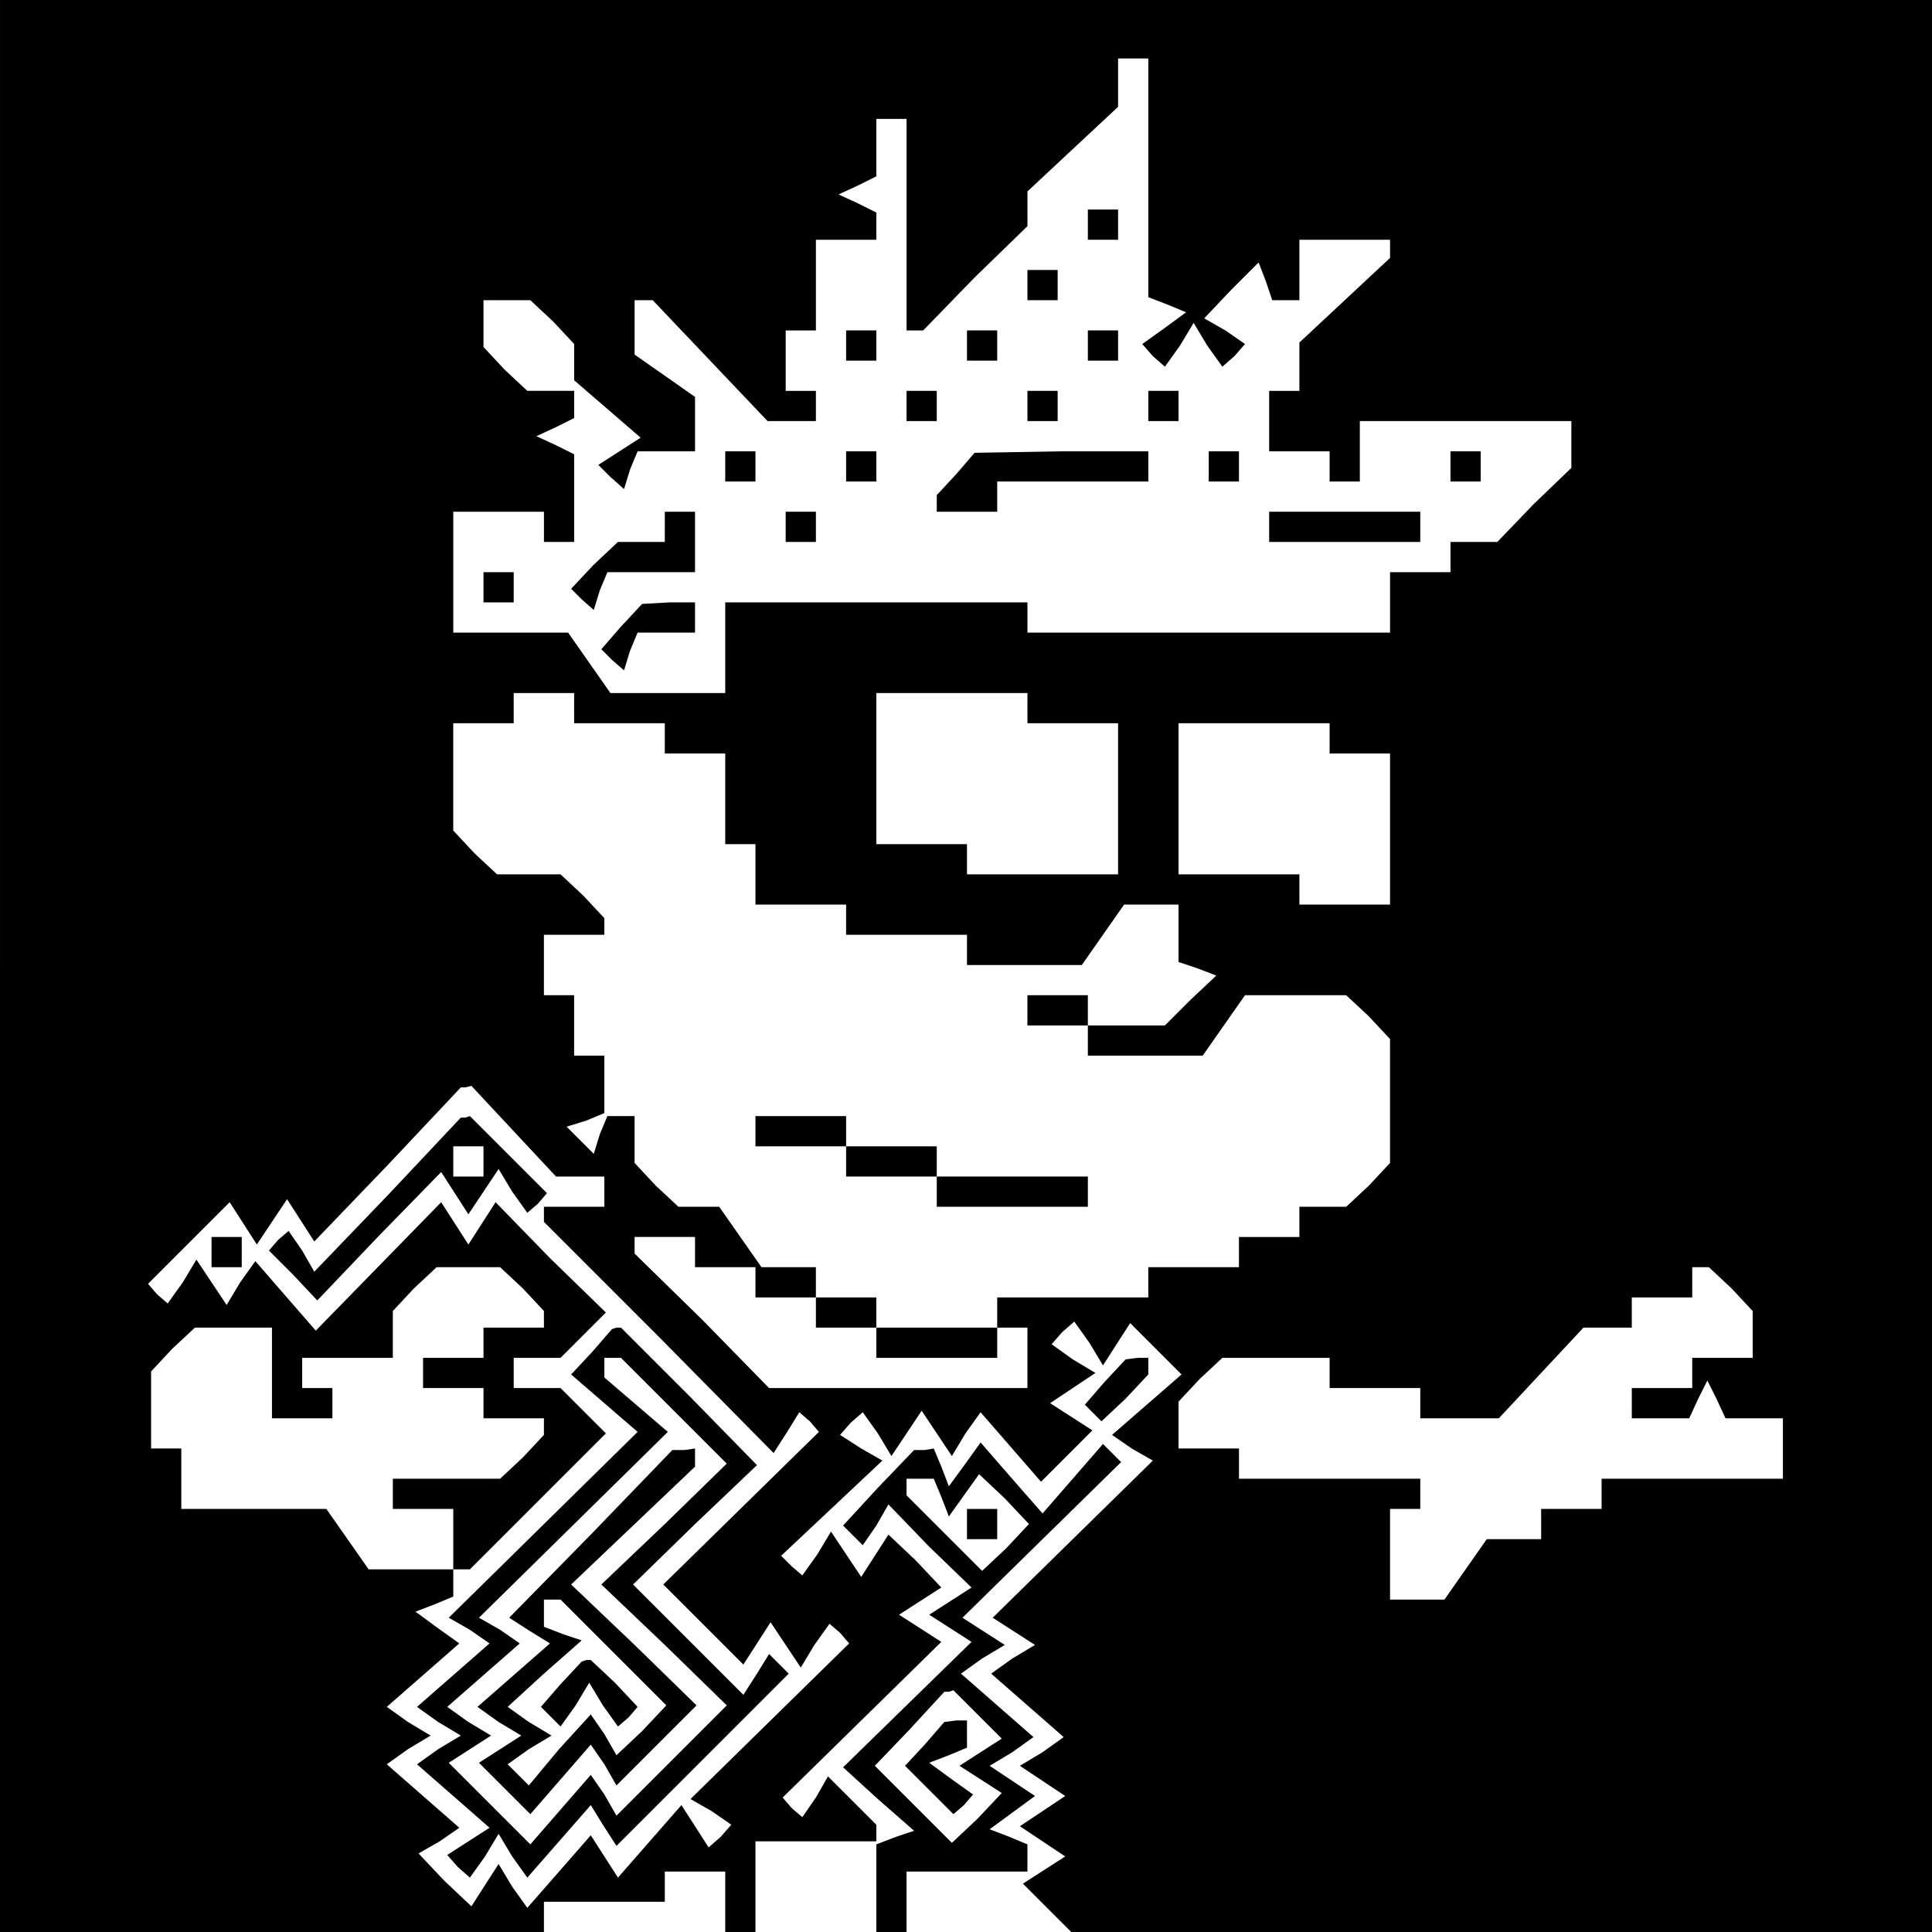 <?xml version="1.0" standalone="no"?>
<!DOCTYPE svg PUBLIC "-//W3C//DTD SVG 20010904//EN"
 "http://www.w3.org/TR/2001/REC-SVG-20010904/DTD/svg10.dtd">
<svg version="1.0" xmlns="http://www.w3.org/2000/svg"
 width="468pt" height="468pt" viewBox="0 0 468 468"
 preserveAspectRatio="xMidYMid meet">
<g transform="translate(0,468) scale(0.366,-0.366)"
fill="#000000" stroke="none">
<path d="M0 640 l0 -640 180 0 180 0 0 10 0 10 40 0 40 0 0 10 0 10 20 0 20 0
0 -20 0 -20 10 0 10 0 0 30 0 30 40 0 40 0 0 6 0 5 -16 16 -16 16 -8 -14 -9
-13 -7 6 -6 7 52 51 53 52 -14 9 -14 9 14 9 14 9 -17 18 -18 17 -9 -14 -9 -14
-10 15 -10 15 -9 -15 -10 -14 -7 6 -7 7 33 31 34 32 -14 8 -14 9 7 8 8 7 10
-14 9 -15 10 15 10 15 10 -15 10 -15 9 15 10 14 20 -23 20 -23 17 17 17 17
-14 9 -14 9 15 10 15 10 -15 9 -14 10 7 8 8 7 10 -14 9 -15 9 14 9 14 17 -17
17 -17 -23 -20 -23 -20 13 -9 14 -8 -53 -52 -53 -52 14 -9 14 -9 -15 -9 -14
-10 24 -21 24 -21 -14 -10 -15 -9 15 -10 15 -10 -15 -10 -15 -10 15 -10 15
-10 -14 -9 -14 -9 16 -16 16 -16 285 0 286 0 0 640 0 640 -640 0 -640 0 0
-640z m760 521 l0 -79 13 -5 12 -5 -15 -11 -14 -10 7 -8 8 -7 10 14 9 15 9
-15 10 -14 8 7 7 8 -13 9 -14 8 18 19 18 18 5 -13 4 -12 9 0 9 0 0 20 0 20 30
0 30 0 0 -6 0 -6 -30 -28 -30 -28 0 -16 0 -16 -10 0 -10 0 0 -20 0 -20 20 0
20 0 0 -10 0 -10 10 0 10 0 0 20 0 20 70 0 70 0 0 -15 0 -16 -25 -24 -24 -25
-16 0 -15 0 0 -10 0 -10 -20 0 -20 0 0 -20 0 -20 -120 0 -120 0 0 10 0 10
-100 0 -100 0 0 -30 0 -30 -38 0 -38 0 -14 20 -14 20 -38 0 -38 0 0 40 0 40
30 0 30 0 0 -10 0 -10 10 0 10 0 0 29 0 29 -12 6 -13 6 13 6 12 6 0 9 0 9 -16
0 -15 0 -15 14 -14 15 0 15 0 16 16 0 15 0 15 -14 14 -15 0 -12 0 -12 22 -19
22 -19 -14 -9 -14 -9 8 -8 9 -8 4 13 5 12 19 0 19 0 0 18 0 18 -20 14 -20 14
0 18 0 18 6 0 6 0 38 -40 38 -40 16 0 16 0 0 10 0 10 -10 0 -10 0 0 20 0 20
10 0 10 0 0 30 0 30 20 0 20 0 0 9 0 9 -12 6 -13 6 13 6 12 6 0 19 0 19 10 0
10 0 0 -70 0 -70 5 0 6 0 34 35 35 34 0 12 0 11 30 28 30 28 0 16 0 16 10 0
10 0 0 -79z m-380 -351 l0 -10 30 0 30 0 0 -10 0 -10 20 0 20 0 0 -30 0 -30
10 0 10 0 0 -20 0 -20 30 0 30 0 0 -10 0 -10 40 0 40 0 0 -10 0 -10 38 0 38 0
14 20 14 20 18 0 18 0 0 -19 0 -19 12 -4 13 -5 -17 -16 -17 -17 -25 0 -26 0 0
10 0 10 -20 0 -20 0 0 -10 0 -10 20 0 20 0 0 -10 0 -10 38 0 38 0 14 20 14 20
34 0 33 0 15 -14 14 -15 0 -41 0 -41 -14 -15 -15 -14 -15 0 -16 0 0 -10 0 -10
-20 0 -20 0 0 -10 0 -10 -30 0 -30 0 0 -10 0 -10 -50 0 -50 0 0 -10 0 -10 -40
0 -40 0 0 10 0 10 -20 0 -20 0 0 10 0 10 -18 0 -18 0 -14 20 -14 20 -14 0 -13
0 -15 14 -14 15 0 15 0 16 -9 0 -9 0 -5 -12 -4 -13 -9 9 -9 9 13 4 12 5 0 19
0 19 -10 0 -10 0 0 20 0 20 -10 0 -10 0 0 20 0 20 20 0 20 0 0 6 0 5 -14 15
-15 14 -21 0 -21 0 -15 14 -14 15 0 35 0 36 20 0 20 0 0 10 0 10 20 0 20 0 0
-10z m300 0 l0 -10 30 0 30 0 0 -50 0 -50 -50 0 -50 0 0 10 0 10 -30 0 -30 0
0 50 0 50 50 0 50 0 0 -10z m200 -20 l0 -10 20 0 20 0 0 -50 0 -50 -30 0 -30
0 0 10 0 10 -40 0 -40 0 0 50 0 50 50 0 50 0 0 -10z m-540 -260 l28 -30 16 0
16 0 0 -10 0 -10 -20 0 -20 0 0 -5 0 -5 76 -76 76 -77 9 14 8 13 7 -6 6 -7
-51 -50 -52 -51 26 -26 27 -27 9 14 9 14 10 -15 10 -15 9 15 10 14 7 -6 6 -7
-52 -51 -53 -52 14 -8 13 -9 -7 -8 -8 -7 -9 14 -9 14 -21 -24 -21 -24 -9 14
-9 14 -21 -24 -21 -24 -10 14 -9 15 -9 -14 -9 -14 -18 17 -17 18 14 8 13 9
-24 21 -24 21 14 10 15 9 -15 9 -14 10 24 21 24 21 -14 10 -15 11 13 5 12 5 0
9 0 9 -28 0 -28 0 -14 20 -14 20 -48 0 -48 0 0 20 0 20 -10 0 -10 0 0 26 0 25
14 15 15 14 25 0 26 0 0 -30 0 -30 20 0 20 0 0 10 0 10 -10 0 -10 0 0 10 0 10
30 0 30 0 0 16 0 15 14 15 15 14 21 0 21 0 15 -14 14 -15 0 -5 0 -6 -20 0 -20
0 0 -10 0 -10 -20 0 -20 0 0 -10 0 -10 20 0 20 0 0 -10 0 -10 20 0 20 0 0 -6
0 -5 -14 -15 -15 -14 -35 0 -36 0 0 -10 0 -10 20 0 20 0 0 -20 0 -20 5 0 6 0
45 45 45 45 -15 15 -15 15 -15 0 -16 0 0 10 0 10 16 0 15 0 15 15 15 15 -37
36 -36 37 -9 -14 -9 -14 -9 14 -9 14 -41 -42 -42 -43 -20 23 -20 23 -10 -14
-9 -15 -10 15 -10 15 -9 -15 -10 -14 -7 6 -6 7 27 27 27 27 9 -14 9 -14 10 15
10 15 9 -14 9 -14 49 51 48 51 3 0 4 1 28 -30z m120 -80 l0 -10 20 0 20 0 0
-10 0 -10 20 0 20 0 0 -10 0 -10 20 0 20 0 0 -10 0 -10 40 0 40 0 0 10 0 10
10 0 10 0 0 -20 0 -20 -85 0 -86 0 -44 45 -45 44 0 6 0 5 20 0 20 0 0 -10z
m686 -24 l14 -15 0 -15 0 -16 -20 0 -20 0 0 -10 0 -10 -20 0 -20 0 0 -10 0
-10 19 0 19 0 6 13 6 12 6 -12 6 -13 19 0 19 0 0 -20 0 -20 -60 0 -60 0 0 -10
0 -10 -20 0 -20 0 0 -10 0 -10 -18 0 -18 0 -14 -20 -14 -20 -18 0 -18 0 0 30
0 30 10 0 10 0 0 10 0 10 -60 0 -60 0 0 10 0 10 -20 0 -20 0 0 16 0 15 14 15
15 14 35 0 36 0 0 -10 0 -10 30 0 30 0 0 -10 0 -10 26 0 26 0 28 30 28 30 16
0 16 0 0 10 0 10 20 0 20 0 0 10 0 10 6 0 5 0 15 -14z"/>
<path d="M720 1130 l0 -10 10 0 10 0 0 10 0 10 -10 0 -10 0 0 -10z"/>
<path d="M680 1090 l0 -10 10 0 10 0 0 10 0 10 -10 0 -10 0 0 -10z"/>
<path d="M560 1050 l0 -10 10 0 10 0 0 10 0 10 -10 0 -10 0 0 -10z"/>
<path d="M640 1050 l0 -10 10 0 10 0 0 10 0 10 -10 0 -10 0 0 -10z"/>
<path d="M720 1050 l0 -10 10 0 10 0 0 10 0 10 -10 0 -10 0 0 -10z"/>
<path d="M600 1010 l0 -10 10 0 10 0 0 10 0 10 -10 0 -10 0 0 -10z"/>
<path d="M680 1010 l0 -10 10 0 10 0 0 10 0 10 -10 0 -10 0 0 -10z"/>
<path d="M760 1010 l0 -10 10 0 10 0 0 10 0 10 -10 0 -10 0 0 -10z"/>
<path d="M480 970 l0 -10 10 0 10 0 0 10 0 10 -10 0 -10 0 0 -10z"/>
<path d="M560 970 l0 -10 10 0 10 0 0 10 0 10 -10 0 -10 0 0 -10z"/>
<path d="M633 965 l-13 -14 0 -6 0 -5 20 0 20 0 0 10 0 10 50 0 50 0 0 10 0
10 -57 0 -58 -1 -12 -14z"/>
<path d="M800 970 l0 -10 10 0 10 0 0 10 0 10 -10 0 -10 0 0 -10z"/>
<path d="M960 970 l0 -10 10 0 10 0 0 10 0 10 -10 0 -10 0 0 -10z"/>
<path d="M440 930 l0 -10 -16 0 -15 0 -16 -15 -15 -16 7 -7 8 -7 4 13 5 12 29
0 29 0 0 20 0 20 -10 0 -10 0 0 -10z"/>
<path d="M520 930 l0 -10 10 0 10 0 0 10 0 10 -10 0 -10 0 0 -10z"/>
<path d="M840 930 l0 -10 50 0 50 0 0 10 0 10 -50 0 -50 0 0 -10z"/>
<path d="M320 890 l0 -10 10 0 10 0 0 10 0 10 -10 0 -10 0 0 -10z"/>
<path d="M411 864 l-13 -15 7 -7 8 -7 4 13 5 12 19 0 19 0 0 10 0 10 -17 0
-18 -1 -14 -15z"/>
<path d="M500 530 l0 -10 30 0 30 0 0 -10 0 -10 30 0 30 0 0 -10 0 -10 50 0
50 0 0 10 0 10 -50 0 -50 0 0 10 0 10 -30 0 -30 0 0 10 0 10 -30 0 -30 0 0
-10z"/>
<path d="M257 488 l-49 -51 -8 14 -9 13 -7 -6 -6 -7 16 -16 16 -17 41 43 41
42 9 -14 9 -14 10 15 10 15 9 -15 10 -14 7 6 6 7 -25 25 -26 26 -3 -1 -3 0
-48 -51z m63 22 l0 -10 -10 0 -10 0 0 10 0 10 10 0 10 0 0 -10z"/>
<path d="M140 450 l0 -10 10 0 10 0 0 10 0 10 -10 0 -10 0 0 -10z"/>
<path d="M392 384 l-14 -15 22 -19 22 -19 -63 -62 -62 -61 14 -8 13 -9 -24
-21 -24 -21 14 -10 15 -9 -15 -9 -14 -10 24 -21 24 -21 -14 -9 -14 -9 7 -8 8
-7 10 14 9 15 9 -15 10 -14 21 24 21 24 8 -13 9 -14 57 57 57 57 -7 7 -6 6 -8
-13 -9 -14 -37 37 -36 36 41 40 41 39 -45 46 -45 45 -3 0 -3 -1 -13 -15z m54
-39 l35 -35 -41 -40 -42 -40 42 -40 41 -40 -36 -36 -37 -37 -8 14 -9 13 -20
-23 -20 -23 -27 27 -27 27 14 9 14 9 -15 9 -14 10 24 21 24 21 -13 9 -14 8 62
61 63 62 -21 18 -21 18 0 7 0 6 5 0 6 0 35 -35z"/>
<path d="M391 263 l-54 -55 14 -9 13 -8 -24 -21 -24 -21 14 -10 15 -9 -14 -9
-14 -9 17 -17 17 -17 20 23 20 23 9 -13 8 -14 27 27 26 26 -41 40 -42 40 41
39 41 39 0 6 0 6 -7 -1 -8 0 -54 -56z m15 -78 l35 -35 -16 -17 -17 -16 -8 14
-9 13 -21 -23 -20 -24 -7 7 -7 7 14 10 15 9 -15 9 -14 10 24 22 25 22 -12 4
-13 5 0 9 0 9 5 0 6 0 35 -35z"/>
<path d="M371 164 l-13 -15 7 -7 6 -6 10 14 9 15 9 -15 10 -14 7 6 6 7 -15 16
-16 15 -3 0 -3 -1 -14 -15z"/>
<path d="M731 364 l-13 -15 6 -6 5 -5 16 15 15 16 0 5 0 6 -7 0 -8 -1 -14 -15z"/>
<path d="M581 294 l-23 -25 7 -7 6 -6 9 13 8 14 27 -28 28 -27 -14 -9 -14 -9
14 -9 14 -9 -42 -41 -43 -42 23 -21 24 -21 -12 -4 -13 -5 0 -29 0 -29 10 0 10
0 0 20 0 20 40 0 40 0 0 9 0 9 -12 5 -13 5 15 11 15 11 -15 10 -15 10 15 9 14
10 -24 21 -24 21 14 10 15 9 -14 9 -14 9 53 52 52 51 -6 6 -6 6 -20 -23 -20
-23 -21 24 -20 23 -10 -14 -11 -15 -5 13 -5 12 -6 -1 -7 0 -24 -25z m42 -6 l5
-13 10 14 10 14 17 -16 16 -17 -15 -16 -16 -15 -25 25 -25 25 0 6 0 5 9 0 9 0
5 -12z m24 -144 l16 -16 -14 -9 -14 -9 14 -9 14 -9 -16 -17 -17 -16 -25 25
-26 26 23 24 23 25 3 0 3 1 16 -16z"/>
<path d="M640 270 l0 -10 10 0 10 0 0 10 0 10 -10 0 -10 0 0 -10z"/>
<path d="M612 124 l-13 -14 16 -16 16 -16 7 6 6 7 -14 10 -15 11 13 5 12 5 0
9 0 9 -7 0 -8 -1 -13 -15z"/>
</g>
</svg>
